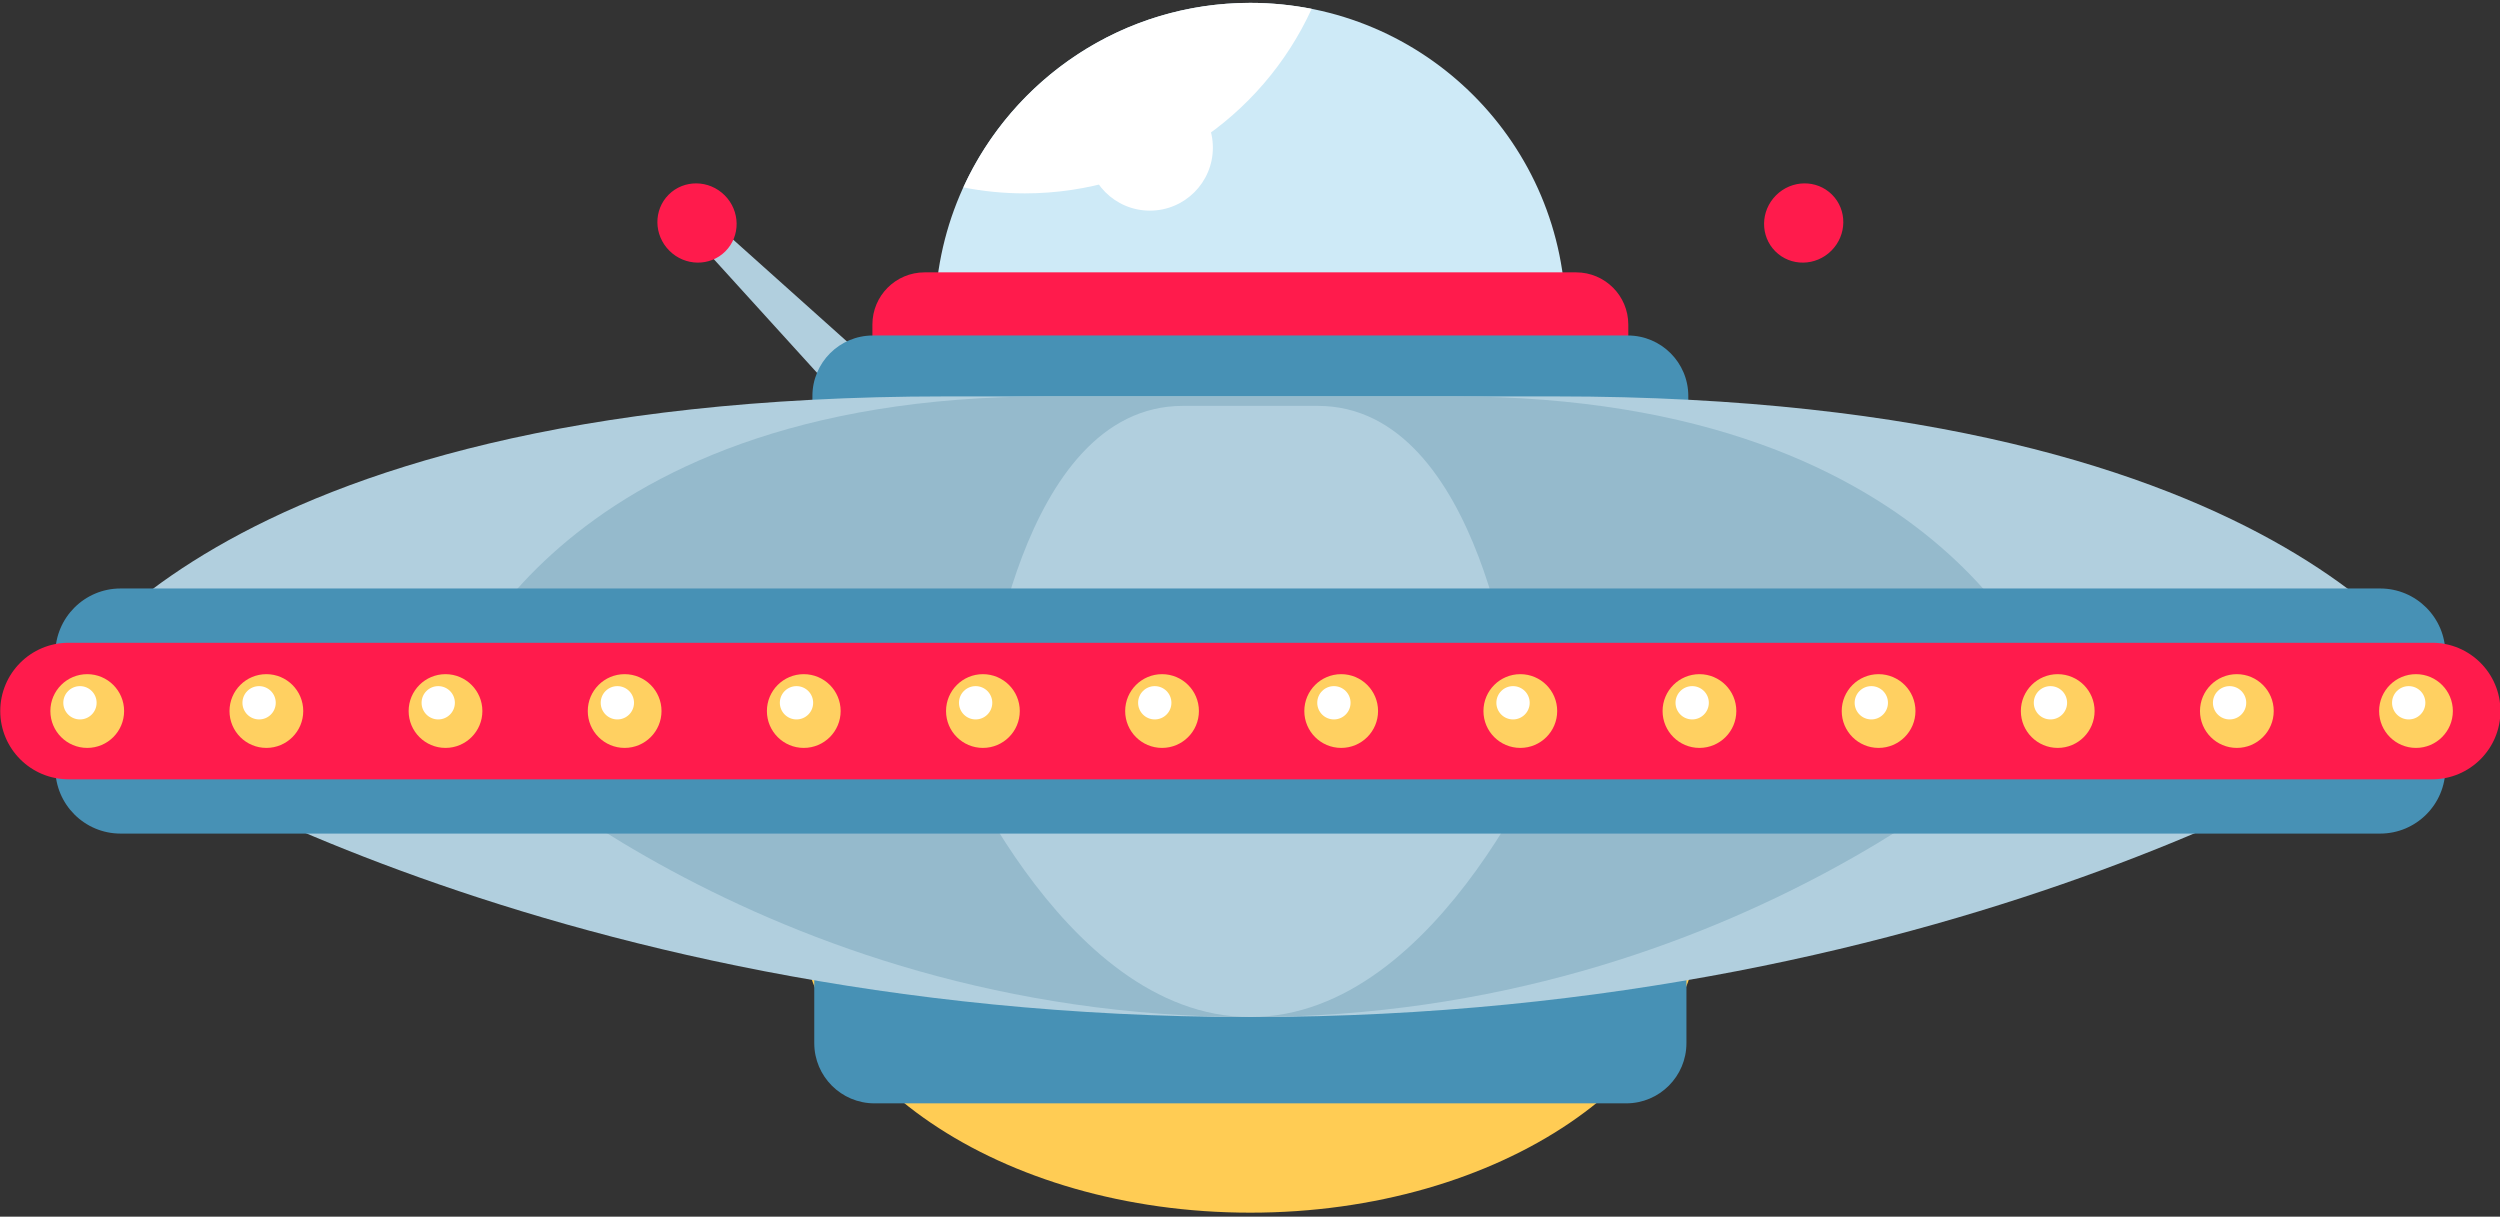 <?xml version="1.0" encoding="UTF-8" standalone="no"?>
<!-- Created with Inkscape (http://www.inkscape.org/) -->

<svg
   xmlns:dc="http://purl.org/dc/elements/1.1/"
   xmlns:cc="http://creativecommons.org/ns#"
   xmlns:rdf="http://www.w3.org/1999/02/22-rdf-syntax-ns#"
   xmlns:svg="http://www.w3.org/2000/svg"
   xmlns="http://www.w3.org/2000/svg"
   xmlns:sodipodi="http://sodipodi.sourceforge.net/DTD/sodipodi-0.dtd"
   xmlns:inkscape="http://www.inkscape.org/namespaces/inkscape"
   width="300"
   height="146"
   viewBox="0 0 300 146"
   id="svg2"
   version="1.1"
   inkscape:version="0.91 r13725"
   sodipodi:docname="soucoupe.svg">
  <rect x="0" y="0" width="300" height="146" fill="#333333" stroke="none"/>
  <defs
     id="defs4" />
  <sodipodi:namedview
     id="base"
     pagecolor="#ffffff"
     bordercolor="#666666"
     borderopacity="1.0"
     inkscape:pageopacity="0.0"
     inkscape:pageshadow="2"
     inkscape:zoom="1.4"
     inkscape:cx="241.97928"
     inkscape:cy="153.58823"
     inkscape:document-units="px"
     inkscape:current-layer="layer1"
     showgrid="false"
     units="px"
     inkscape:window-width="1920"
     inkscape:window-height="1017"
     inkscape:window-x="-8"
     inkscape:window-y="-8"
     inkscape:window-maximized="1" />
  <g
     inkscape:label="Calque 1"
     inkscape:groupmode="layer"
     id="layer1"
     transform="translate(0,-906.362)">
    <g
       transform="matrix(1.343,0,0,-1.343,-387.158,1834.712)"
       id="g12914">
      <path
         d="m 451.915,668.852 c -1.399,-1.399 -3.64,-1.426 -5.006,-0.06 -1.365,1.366 -1.339,3.607 0.06,5.006 1.399,1.399 3.641,1.426 5.006,0.06 1.366,-1.366 1.339,-3.607 -0.06,-5.006"
         style="fill:#ff1b4c;fill-opacity:1;fill-rule:nonzero;stroke:none"
         id="path4340"
         inkscape:connector-curvature="0" />
      <path
         d="m 350.989,669.271 0.811,0.811 0.811,0.811 17.447,-15.619 -1.666,-1.667 -1.666,-1.666 -15.737,17.33 z"
         style="fill:#b1cfde;fill-opacity:1;fill-rule:nonzero;stroke:none"
         id="path4344"
         inkscape:connector-curvature="0" />
      <path
         d="m 348.085,668.852 c 1.399,-1.399 3.64,-1.426 5.006,-0.06 1.365,1.366 1.339,3.607 -0.06,5.006 -1.399,1.399 -3.64,1.426 -5.006,0.06 -1.366,-1.366 -1.339,-3.607 0.06,-5.006"
         style="fill:#ff1b4c;fill-opacity:1;fill-rule:nonzero;stroke:none"
         id="path4348"
         inkscape:connector-curvature="0" />
      <path
         d="m 428.185,662.809 c 0,-15.566 -12.619,-28.957 -28.185,-28.957 -15.566,0 -28.185,13.391 -28.185,28.957 0,15.566 12.619,28.185 28.185,28.185 15.566,0 28.185,-12.619 28.185,-28.185"
         style="fill:#ceeaf7;fill-opacity:1;fill-rule:nonzero;stroke:none"
         id="path4352"
         inkscape:connector-curvature="0" />
      <path
         inkscape:connector-curvature="0"
         id="path4368"
         style="fill:#ffffff;fill-opacity:1;fill-rule:nonzero;stroke:none"
         d="m 374.358,674.507 c 1.773,-0.351 3.607,-0.535 5.483,-0.535 11.391,0 21.193,6.761 25.636,16.486 -1.772,0.349 -3.603,0.536 -5.477,0.536 -11.392,0 -21.198,-6.762 -25.642,-16.487" />
      <path
         d="m 396.651,678.058 c 0,-3.108 -2.52,-5.628 -5.628,-5.628 -3.108,0 -5.627,2.52 -5.627,5.628 0,3.108 2.519,5.628 5.627,5.628 3.108,0 5.628,-2.52 5.628,-5.628"
         style="fill:#ffffff;fill-opacity:1;fill-rule:nonzero;stroke:none"
         id="path4372"
         inkscape:connector-curvature="0" />
      <path
         d="m 429.107,666.915 -58.214,0 c -2.576,0 -4.664,-2.088 -4.664,-4.664 l 0,-8.747 67.542,0 0,8.747 c 0,2.576 -2.088,4.664 -4.664,4.664"
         style="fill:#ff1b4c;fill-opacity:1;fill-rule:nonzero;stroke:none"
         id="path4376"
         inkscape:connector-curvature="0" />
      <path
         d="m 433.728,661.274 -67.455,0 c -2.985,0 -5.404,-2.42 -5.404,-5.404 l 0,-10.907 78.263,0 0,10.907 c 0,2.984 -2.419,5.404 -5.404,5.404"
         style="fill:#4791b5;fill-opacity:1;fill-rule:nonzero;stroke:none"
         id="path4380"
         inkscape:connector-curvature="0" />
      <path
         d="m 440.348,610.266 c 0,-15.116 -18.065,-27.37 -40.348,-27.37 -22.284,0 -40.349,12.254 -40.349,27.37 0,15.116 18.065,27.37 40.349,27.37 22.283,0 40.348,-12.254 40.348,-27.37"
         style="fill:#ffcc54;fill-opacity:1;fill-rule:nonzero;stroke:none"
         id="path4384"
         inkscape:connector-curvature="0" />
      <path
         d="m 366.416,592.664 67.168,0 c 2.972,0 5.381,2.409 5.381,5.381 l 0,10.093 -77.93,0 0,-10.093 c 0,-2.972 2.409,-5.381 5.381,-5.381"
         style="fill:#4791b5;fill-opacity:1;fill-rule:nonzero;stroke:none"
         id="path4388"
         inkscape:connector-curvature="0" />
      <path
         d="m 400,600.377 c 16.447,0 -2.339,0 0,0 0,0 -0.685,0 0,0 2.338,0 -16.447,0 0,0 64.581,0 103.473,26.181 103.473,26.181 l -102.987,0 -0.972,0 -102.987,0 c 0,0 38.892,-26.181 103.473,-26.181"
         style="fill:#b1cfde;fill-opacity:1;fill-rule:nonzero;stroke:none"
         id="path4392"
         inkscape:connector-curvature="0" />
      <path
         inkscape:connector-curvature="0"
         id="path4408"
         style="fill:#95bacc;fill-opacity:1;fill-rule:nonzero;stroke:none"
         d="m 400,600.377 c 11.206,0 -1.593,0 0,0 0,0 -0.467,0 0,0 1.593,0 -11.207,0 0,0 44.003,0 70.503,26.181 70.503,26.181 l -70.172,0 -0.662,0 -70.172,0 c 0,0 26.5,-26.181 70.503,-26.181" />
      <path
         d="m 400,600.377 c 4.368,0 -0.621,0 0,0 0,0 -0.182,0 0,0 0.621,0 -4.368,0 0,0 17.15,0 27.478,26.181 27.478,26.181 l -27.349,0 -0.258,0 -27.349,0 c 0,0 10.328,-26.181 27.478,-26.181"
         style="fill:#b1cfde;fill-opacity:1;fill-rule:nonzero;stroke:none"
         id="path4412"
         inkscape:connector-curvature="0" />
      <path
         d="m 427.266,655.831 -26.762,0 -1.008,0 -26.761,0 c -66.974,0 -80.042,-26.953 -80.042,-26.953 l 106.803,0 1.008,0 106.804,0 c 0,0 -13.068,26.953 -80.042,26.953"
         style="fill:#b1cfde;fill-opacity:1;fill-rule:nonzero;stroke:none"
         id="path4416"
         inkscape:connector-curvature="0" />
      <path
         inkscape:connector-curvature="0"
         id="path4432"
         style="fill:#95bacc;fill-opacity:1;fill-rule:nonzero;stroke:none"
         d="m 418.211,655.831 -17.874,0 -0.674,0 -17.874,0 c -44.734,0 -53.462,-26.953 -53.462,-26.953 l 71.336,0 0.674,0 71.336,0 c 0,0 -8.729,26.953 -53.462,26.953" />
      <path
         d="m 406.017,654.985 -5.906,0 -0.223,0 -5.906,0 c -14.781,0 -17.665,-26.953 -17.665,-26.953 l 23.571,0 0.223,0 23.571,0 c 0,0 -2.884,26.953 -17.665,26.953"
         style="fill:#b1cfde;fill-opacity:1;fill-rule:nonzero;stroke:none"
         id="path4436"
         inkscape:connector-curvature="0" />
      <path
         d="m 506.78,632.837 c 0,-3.221 -2.611,-5.832 -5.832,-5.832 l -201.896,0 c -3.22,0 -5.831,2.611 -5.831,5.832 0,3.221 2.611,5.832 5.831,5.832 l 201.896,0 c 3.221,0 5.832,-2.611 5.832,-5.832"
         style="fill:#4791b5;fill-opacity:1;fill-rule:nonzero;stroke:none"
         id="path4440"
         inkscape:connector-curvature="0" />
      <path
         d="m 506.78,622.6 c 0,-3.221 -2.611,-5.832 -5.832,-5.832 l -201.896,0 c -3.22,0 -5.831,2.611 -5.831,5.832 0,3.221 2.611,5.832 5.831,5.832 l 201.896,0 c 3.221,0 5.832,-2.611 5.832,-5.832"
         style="fill:#4791b5;fill-opacity:1;fill-rule:nonzero;stroke:none"
         id="path4444"
         inkscape:connector-curvature="0" />
      <path
         d="m 511.699,627.718 c 0,-3.369 -2.731,-6.1 -6.1,-6.1 l -211.197,0 c -3.369,0 -6.101,2.731 -6.101,6.1 0,3.369 2.732,6.1 6.101,6.1 l 211.197,0 c 3.369,0 6.1,-2.731 6.1,-6.1"
         style="fill:#ff1b4c;fill-opacity:1;fill-rule:nonzero;stroke:none"
         id="path4448"
         inkscape:connector-curvature="0" />
      <path
         d="m 299.368,627.718 c 0,-1.82 -1.475,-3.294 -3.295,-3.294 -1.819,0 -3.294,1.474 -3.294,3.294 0,1.82 1.475,3.295 3.294,3.295 1.82,0 3.295,-1.475 3.295,-3.295"
         style="fill:#ffd061;fill-opacity:1;fill-rule:nonzero;stroke:none"
         id="path4452"
         inkscape:connector-curvature="0" />
      <path
         d="m 296.911,628.456 c 0,-0.822 -0.666,-1.488 -1.488,-1.488 -0.822,0 -1.488,0.666 -1.488,1.488 0,0.822 0.666,1.488 1.488,1.488 0.822,0 1.488,-0.666 1.488,-1.488"
         style="fill:#ffffff;fill-opacity:1;fill-rule:nonzero;stroke:none"
         id="path4456"
         inkscape:connector-curvature="0" />
      <path
         d="m 315.374,627.718 c 0,-1.82 -1.475,-3.294 -3.295,-3.294 -1.819,0 -3.294,1.474 -3.294,3.294 0,1.82 1.475,3.295 3.294,3.295 1.82,0 3.295,-1.475 3.295,-3.295"
         style="fill:#ffd061;fill-opacity:1;fill-rule:nonzero;stroke:none"
         id="path4460"
         inkscape:connector-curvature="0" />
      <path
         d="m 312.917,628.456 c 0,-0.822 -0.666,-1.488 -1.488,-1.488 -0.822,0 -1.488,0.666 -1.488,1.488 0,0.822 0.666,1.488 1.488,1.488 0.822,0 1.488,-0.666 1.488,-1.488"
         style="fill:#ffffff;fill-opacity:1;fill-rule:nonzero;stroke:none"
         id="path4464"
         inkscape:connector-curvature="0" />
      <path
         d="m 331.38,627.718 c 0,-1.82 -1.475,-3.294 -3.295,-3.294 -1.819,0 -3.294,1.474 -3.294,3.294 0,1.82 1.475,3.295 3.294,3.295 1.82,0 3.295,-1.475 3.295,-3.295"
         style="fill:#ffd061;fill-opacity:1;fill-rule:nonzero;stroke:none"
         id="path4468"
         inkscape:connector-curvature="0" />
      <path
         d="m 328.923,628.456 c 0,-0.822 -0.666,-1.488 -1.488,-1.488 -0.822,0 -1.488,0.666 -1.488,1.488 0,0.822 0.666,1.488 1.488,1.488 0.822,0 1.488,-0.666 1.488,-1.488"
         style="fill:#ffffff;fill-opacity:1;fill-rule:nonzero;stroke:none"
         id="path4472"
         inkscape:connector-curvature="0" />
      <path
         d="m 347.386,627.718 c 0,-1.82 -1.475,-3.294 -3.294,-3.294 -1.82,0 -3.295,1.474 -3.295,3.294 0,1.82 1.475,3.295 3.295,3.295 1.819,0 3.294,-1.475 3.294,-3.295"
         style="fill:#ffd061;fill-opacity:1;fill-rule:nonzero;stroke:none"
         id="path4476"
         inkscape:connector-curvature="0" />
      <path
         d="m 344.929,628.456 c 0,-0.822 -0.666,-1.488 -1.488,-1.488 -0.822,0 -1.488,0.666 -1.488,1.488 0,0.822 0.666,1.488 1.488,1.488 0.822,0 1.488,-0.666 1.488,-1.488"
         style="fill:#ffffff;fill-opacity:1;fill-rule:nonzero;stroke:none"
         id="path4480"
         inkscape:connector-curvature="0" />
      <path
         d="m 363.392,627.718 c 0,-1.82 -1.475,-3.294 -3.295,-3.294 -1.819,0 -3.294,1.474 -3.294,3.294 0,1.82 1.475,3.295 3.294,3.295 1.82,0 3.295,-1.475 3.295,-3.295"
         style="fill:#ffd061;fill-opacity:1;fill-rule:nonzero;stroke:none"
         id="path4484"
         inkscape:connector-curvature="0" />
      <path
         d="m 360.935,628.456 c 0,-0.822 -0.666,-1.488 -1.488,-1.488 -0.822,0 -1.488,0.666 -1.488,1.488 0,0.822 0.666,1.488 1.488,1.488 0.822,0 1.488,-0.666 1.488,-1.488"
         style="fill:#ffffff;fill-opacity:1;fill-rule:nonzero;stroke:none"
         id="path4488"
         inkscape:connector-curvature="0" />
      <path
         d="m 379.398,627.718 c 0,-1.82 -1.475,-3.294 -3.295,-3.294 -1.819,0 -3.294,1.474 -3.294,3.294 0,1.82 1.475,3.295 3.294,3.295 1.82,0 3.295,-1.475 3.295,-3.295"
         style="fill:#ffd061;fill-opacity:1;fill-rule:nonzero;stroke:none"
         id="path4492"
         inkscape:connector-curvature="0" />
      <path
         d="m 376.941,628.456 c 0,-0.822 -0.666,-1.488 -1.488,-1.488 -0.822,0 -1.488,0.666 -1.488,1.488 0,0.822 0.666,1.488 1.488,1.488 0.822,0 1.488,-0.666 1.488,-1.488"
         style="fill:#ffffff;fill-opacity:1;fill-rule:nonzero;stroke:none"
         id="path4496"
         inkscape:connector-curvature="0" />
      <path
         d="m 395.404,627.718 c 0,-1.82 -1.475,-3.294 -3.294,-3.294 -1.82,0 -3.295,1.474 -3.295,3.294 0,1.82 1.475,3.295 3.295,3.295 1.819,0 3.294,-1.475 3.294,-3.295"
         style="fill:#ffd061;fill-opacity:1;fill-rule:nonzero;stroke:none"
         id="path4500"
         inkscape:connector-curvature="0" />
      <path
         d="m 392.947,628.456 c 0,-0.822 -0.666,-1.488 -1.488,-1.488 -0.822,0 -1.488,0.666 -1.488,1.488 0,0.822 0.666,1.488 1.488,1.488 0.822,0 1.488,-0.666 1.488,-1.488"
         style="fill:#ffffff;fill-opacity:1;fill-rule:nonzero;stroke:none"
         id="path4504"
         inkscape:connector-curvature="0" />
      <path
         d="m 411.411,627.718 c 0,-1.82 -1.475,-3.294 -3.295,-3.294 -1.819,0 -3.294,1.474 -3.294,3.294 0,1.82 1.475,3.295 3.294,3.295 1.82,0 3.295,-1.475 3.295,-3.295"
         style="fill:#ffd061;fill-opacity:1;fill-rule:nonzero;stroke:none"
         id="path4508"
         inkscape:connector-curvature="0" />
      <path
         d="m 408.954,628.456 c 0,-0.822 -0.666,-1.488 -1.488,-1.488 -0.822,0 -1.488,0.666 -1.488,1.488 0,0.822 0.666,1.488 1.488,1.488 0.822,0 1.488,-0.666 1.488,-1.488"
         style="fill:#ffffff;fill-opacity:1;fill-rule:nonzero;stroke:none"
         id="path4512"
         inkscape:connector-curvature="0" />
      <path
         d="m 427.417,627.718 c 0,-1.82 -1.475,-3.294 -3.294,-3.294 -1.82,0 -3.295,1.474 -3.295,3.294 0,1.82 1.475,3.295 3.295,3.295 1.819,0 3.294,-1.475 3.294,-3.295"
         style="fill:#ffd061;fill-opacity:1;fill-rule:nonzero;stroke:none"
         id="path4516"
         inkscape:connector-curvature="0" />
      <path
         d="m 424.959,628.456 c 0,-0.822 -0.666,-1.488 -1.488,-1.488 -0.822,0 -1.488,0.666 -1.488,1.488 0,0.822 0.666,1.488 1.488,1.488 0.822,0 1.488,-0.666 1.488,-1.488"
         style="fill:#ffffff;fill-opacity:1;fill-rule:nonzero;stroke:none"
         id="path4520"
         inkscape:connector-curvature="0" />
      <path
         d="m 443.423,627.718 c 0,-1.82 -1.475,-3.294 -3.294,-3.294 -1.82,0 -3.295,1.474 -3.295,3.294 0,1.82 1.475,3.295 3.295,3.295 1.819,0 3.294,-1.475 3.294,-3.295"
         style="fill:#ffd061;fill-opacity:1;fill-rule:nonzero;stroke:none"
         id="path4524"
         inkscape:connector-curvature="0" />
      <path
         d="m 440.966,628.456 c 0,-0.822 -0.666,-1.488 -1.488,-1.488 -0.822,0 -1.488,0.666 -1.488,1.488 0,0.822 0.666,1.488 1.488,1.488 0.822,0 1.488,-0.666 1.488,-1.488"
         style="fill:#ffffff;fill-opacity:1;fill-rule:nonzero;stroke:none"
         id="path4528"
         inkscape:connector-curvature="0" />
      <path
         d="m 459.429,627.718 c 0,-1.82 -1.475,-3.294 -3.294,-3.294 -1.82,0 -3.295,1.474 -3.295,3.294 0,1.82 1.475,3.295 3.295,3.295 1.819,0 3.294,-1.475 3.294,-3.295"
         style="fill:#ffd061;fill-opacity:1;fill-rule:nonzero;stroke:none"
         id="path4532"
         inkscape:connector-curvature="0" />
      <path
         d="m 456.972,628.456 c 0,-0.822 -0.666,-1.488 -1.488,-1.488 -0.822,0 -1.488,0.666 -1.488,1.488 0,0.822 0.666,1.488 1.488,1.488 0.822,0 1.488,-0.666 1.488,-1.488"
         style="fill:#ffffff;fill-opacity:1;fill-rule:nonzero;stroke:none"
         id="path4536"
         inkscape:connector-curvature="0" />
      <path
         d="m 475.435,627.718 c 0,-1.82 -1.475,-3.294 -3.295,-3.294 -1.819,0 -3.294,1.474 -3.294,3.294 0,1.82 1.475,3.295 3.294,3.295 1.82,0 3.295,-1.475 3.295,-3.295"
         style="fill:#ffd061;fill-opacity:1;fill-rule:nonzero;stroke:none"
         id="path4540"
         inkscape:connector-curvature="0" />
      <path
         d="m 472.978,628.456 c 0,-0.822 -0.666,-1.488 -1.488,-1.488 -0.822,0 -1.488,0.666 -1.488,1.488 0,0.822 0.666,1.488 1.488,1.488 0.822,0 1.488,-0.666 1.488,-1.488"
         style="fill:#ffffff;fill-opacity:1;fill-rule:nonzero;stroke:none"
         id="path4544"
         inkscape:connector-curvature="0" />
      <path
         d="m 491.441,627.718 c 0,-1.82 -1.475,-3.294 -3.295,-3.294 -1.819,0 -3.294,1.474 -3.294,3.294 0,1.82 1.475,3.295 3.294,3.295 1.82,0 3.295,-1.475 3.295,-3.295"
         style="fill:#ffd061;fill-opacity:1;fill-rule:nonzero;stroke:none"
         id="path4548"
         inkscape:connector-curvature="0" />
      <path
         d="m 488.984,628.456 c 0,-0.822 -0.666,-1.488 -1.488,-1.488 -0.822,0 -1.488,0.666 -1.488,1.488 0,0.822 0.666,1.488 1.488,1.488 0.822,0 1.488,-0.666 1.488,-1.488"
         style="fill:#ffffff;fill-opacity:1;fill-rule:nonzero;stroke:none"
         id="path4552"
         inkscape:connector-curvature="0" />
      <path
         d="m 507.447,627.718 c 0,-1.82 -1.475,-3.294 -3.295,-3.294 -1.819,0 -3.294,1.474 -3.294,3.294 0,1.82 1.475,3.295 3.294,3.295 1.82,0 3.295,-1.475 3.295,-3.295"
         style="fill:#ffd061;fill-opacity:1;fill-rule:nonzero;stroke:none"
         id="path4556"
         inkscape:connector-curvature="0" />
      <path
         d="m 504.99,628.456 c 0,-0.822 -0.666,-1.488 -1.488,-1.488 -0.822,0 -1.488,0.666 -1.488,1.488 0,0.822 0.666,1.488 1.488,1.488 0.822,0 1.488,-0.666 1.488,-1.488"
         style="fill:#ffffff;fill-opacity:1;fill-rule:nonzero;stroke:none"
         id="path4560"
         inkscape:connector-curvature="0" />
    </g>
  </g>
</svg>
